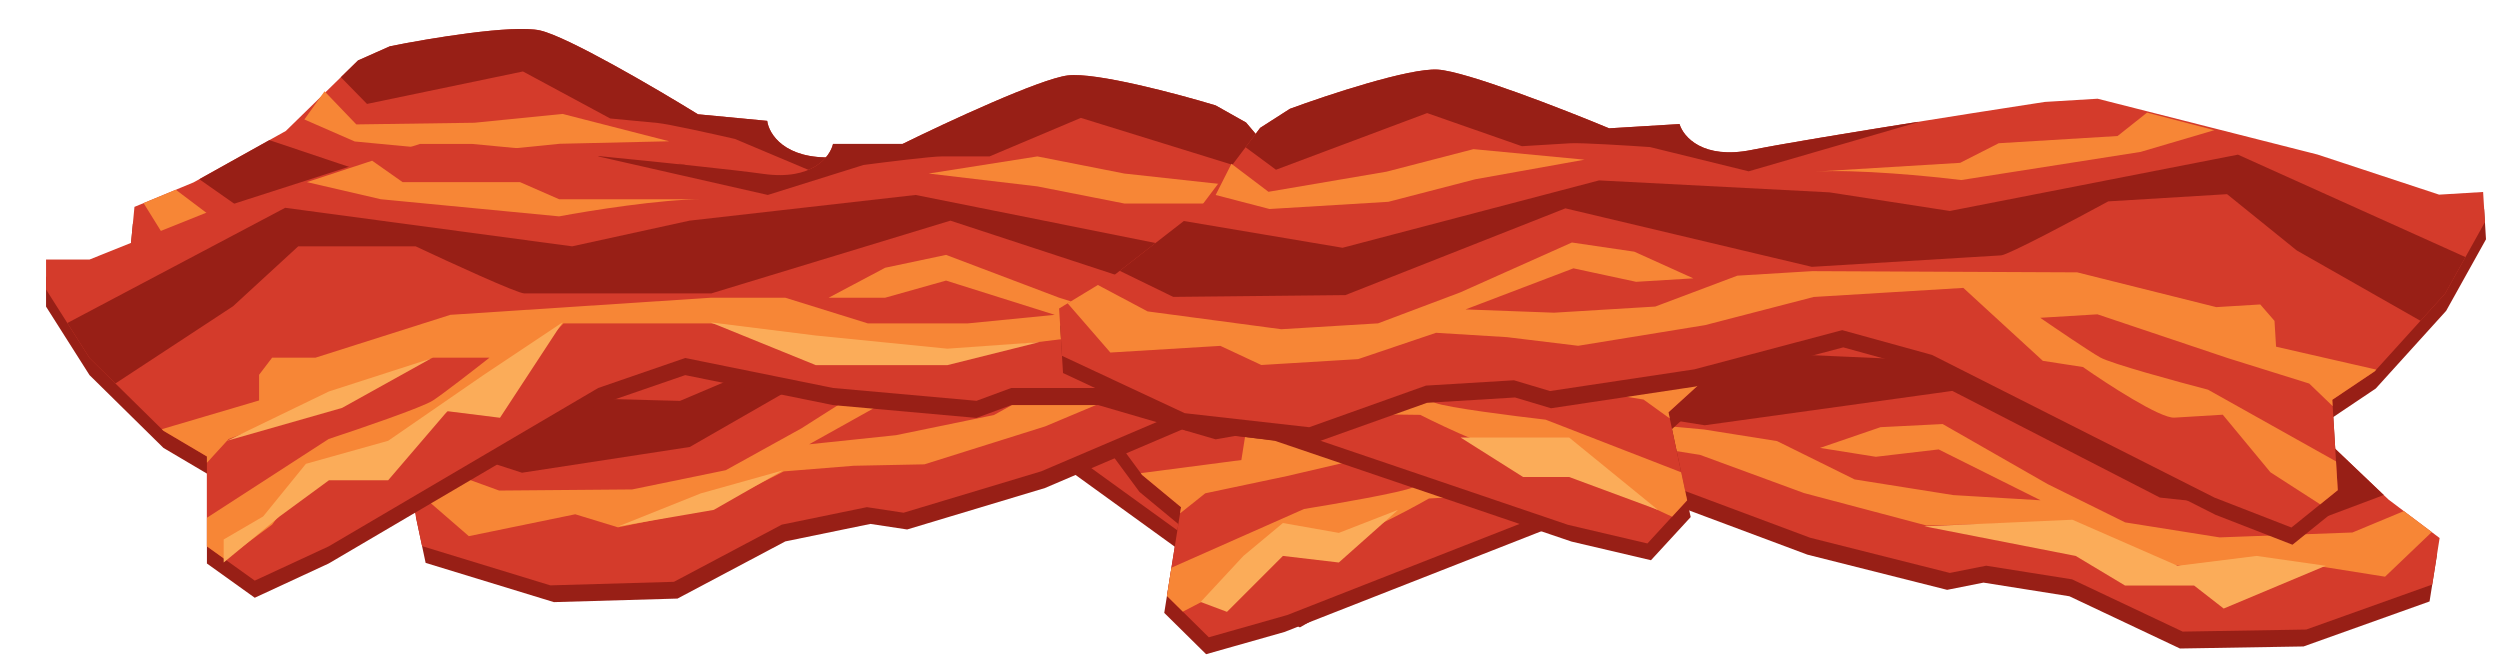 <svg width="380" height="100" viewBox="0 0 380 100" fill="none" xmlns="http://www.w3.org/2000/svg">
<g clip-path="url(#clip0_17_1440)">
<g filter="url(#filter0_d_17_1440)">
<path d="M81.827 3.217C77.666 2.298 64.893 4.438 59.027 5.623L54.175 7.776L43.197 18.498L29.176 26.316L20.192 30.037L19.514 37.163L36.352 48.57L54.465 53.562L72.722 50.07L85.88 51.322L90.958 53.766L112.854 53.889L135.654 51.482L148.381 57.269L186.89 85.12L197.582 91.367L205.312 86.873L206.606 73.269L213.555 70.008L225.787 60.059L233.353 50.32L233.784 45.785L227.205 45.159L210.12 36.343L178.869 22.91L170.974 22.159C159.248 22.133 133.93 22.164 126.463 22.499C118.996 22.834 116.621 18.948 116.368 16.963L105.841 15.961C99.57 12.096 85.989 4.136 81.827 3.217Z" fill="#981F16"/>
<path d="M82.074 0.626C77.913 -0.293 65.14 1.847 59.274 3.032L54.422 5.185L43.444 15.907L29.422 23.724L20.438 27.445L19.76 34.572L36.599 45.979L54.712 50.971L72.969 47.479L86.127 48.731L91.205 51.175L113.101 51.297L135.901 48.891L148.628 54.678L187.137 82.529L197.828 88.776L205.558 84.282L206.853 70.677L213.802 67.416L226.034 57.468L233.599 47.728L234.031 43.194L227.452 42.568L210.366 33.751L179.115 20.319L171.22 19.567C159.495 19.541 134.177 19.573 126.709 19.908C119.242 20.243 116.868 16.357 116.614 14.371L106.088 13.37C99.817 9.505 86.235 1.545 82.074 0.626Z" fill="#D43B2B"/>
<path fill-rule="evenodd" clip-rule="evenodd" d="M51.809 7.737L55.784 11.797L79.489 6.862L92.75 14.007L99.987 14.696C101.566 14.846 108.458 16.373 111.706 17.118L125.748 23.03L151.961 19.641L151.894 19.582C141.587 19.619 131.084 19.711 126.709 19.908C119.242 20.243 116.868 16.357 116.614 14.371L106.088 13.37C99.817 9.505 86.235 1.545 82.074 0.626C77.913 -0.293 65.14 1.847 59.274 3.032L54.422 5.185L51.809 7.737Z" fill="#981F16"/>
<path fill-rule="evenodd" clip-rule="evenodd" d="M221.753 60.95L226.034 57.468L229.899 52.492L198.591 31.922L154.614 33.621L137.221 28.044L103.38 20.902L63.824 24.982L40.946 17.299L30.292 23.24L37.611 28.371L63.145 32.108L97.746 24.288L132.883 38.744L161.173 41.436C162.226 41.536 173.029 37.77 178.299 35.875L196.062 37.565L205.068 47.574L221.753 60.95Z" fill="#981F16"/>
<path fill-rule="evenodd" clip-rule="evenodd" d="M206.762 71.631L206.853 70.677L213.802 67.416L214.069 67.199L199.764 61.45L200.134 57.563L198.407 54.784L191.828 54.158L172.049 45.739L132.822 39.392L121.637 38.328L108.767 41.025L93.635 39.585L80.601 37.038L97.541 33.42L106.506 36.888L115.058 37.702L106.937 32.353L97.911 29.533L80.189 34.384L67.319 37.081L52.845 35.704L33.478 29.939L26.725 24.842L21.823 26.872L27.002 35.206L43.45 36.771L49.063 40.574L63.537 41.951L75.687 39.839L86.09 42.136L96.432 45.081L115.696 44.953L132.452 43.279L154.821 45.407L164.895 58.132L170.693 59.991C173.935 63.133 180.945 69.465 183.05 69.665L190.287 70.354L196.003 80.049L202.625 85.987L205.558 84.282L205.97 79.952L188.683 66.279C184.222 64.329 174.929 60.133 173.448 58.946C171.968 57.759 167.54 53.59 165.512 51.654L174.065 52.468L192.404 62.057L203.815 67.719L206.762 71.631Z" fill="#F78636"/>
<path d="M53.913 17.502L46.265 14.16L49.328 9.875L54.16 14.911L72.108 14.658L85.513 13.318L101.714 17.475L85.082 17.853L71.677 19.192L53.913 17.502Z" fill="#F78636"/>
<path d="M157.02 29.274C152.496 27.972 141.871 25.218 135.555 24.617L157.266 26.683L163.434 24.655L181.197 26.345L186.111 23.544L195.671 27.723L184.24 29.25L157.02 29.274Z" fill="#F78636"/>
<path d="M317.43 38.989C321.688 39.139 333.522 44.401 338.906 47.013L343.067 50.31L351.02 63.433L362.644 74.505L370.415 80.351L369.292 87.421L350.138 94.262L331.352 94.573L314.546 86.632L301.492 84.558L295.964 85.657L274.731 80.307L253.255 72.283L239.486 74.708L195.242 92.06L183.329 95.439L176.966 89.157L179.11 75.66L173.196 70.767L163.836 58.079L158.942 46.759L159.657 42.26L166.184 43.297L184.929 39.027L218.545 33.824L226.377 35.068C237.738 37.971 262.246 44.324 269.393 46.514C276.54 48.703 279.809 45.533 280.551 43.674L290.994 45.333C298.031 43.156 313.171 38.84 317.43 38.989Z" fill="#981F16"/>
<path d="M317.838 36.419C322.097 36.568 333.93 41.83 339.315 44.442L343.475 47.739L351.428 60.863L363.053 71.934L370.823 77.781L369.7 84.85L350.546 91.691L331.76 92.002L314.954 84.061L301.9 81.987L296.372 83.086L275.14 77.736L253.663 69.712L239.894 72.138L195.65 89.489L183.738 92.868L177.375 86.586L179.519 73.09L173.604 68.197L164.244 55.508L159.351 44.188L160.065 39.69L166.592 40.726L185.338 36.456L218.953 31.253L226.786 32.498C238.146 35.4 262.654 41.753 269.801 43.943C276.948 46.132 280.218 42.962 280.959 41.103L291.402 42.762C298.439 40.585 313.579 36.269 317.838 36.419Z" fill="#D43B2B"/>
<path fill-rule="evenodd" clip-rule="evenodd" d="M345.368 50.863L340.505 53.801L318.784 43.103L304.158 46.71L296.979 45.569C295.412 45.32 288.357 45.078 285.026 44.988L269.952 47.206L245.416 37.379L245.496 37.338C255.467 39.948 265.614 42.66 269.801 43.943C276.948 46.132 280.218 42.962 280.959 41.103L291.402 42.762C298.439 40.585 313.579 36.269 317.838 36.419C322.097 36.568 333.93 41.83 339.315 44.442L343.475 47.739L345.368 50.863Z" fill="#981F16"/>
<path fill-rule="evenodd" clip-rule="evenodd" d="M167.52 59.949L164.244 55.508L161.744 49.726L197.197 37.626L239.356 50.253L257.591 49.196L292.144 50.731L329.427 64.561L353.499 62.835L362.332 71.247L353.964 74.388L328.304 71.63L296.753 55.417L259.119 60.64L231.053 56.182C230.009 56.016 220.489 49.672 215.859 46.52L198.236 43.721L187.016 51.164L167.52 59.949Z" fill="#981F16"/>
<path fill-rule="evenodd" clip-rule="evenodd" d="M179.368 74.035L179.519 73.09L173.604 68.197L173.399 67.919L188.687 65.925L189.299 62.069L191.666 59.809L198.193 60.846L219.447 57.633L259.017 61.283L270.113 63.046L281.901 68.872L296.913 71.256L310.171 72.044L294.671 64.311L285.125 65.43L276.64 64.082L285.839 60.931L295.283 60.455L311.232 69.577L323.021 75.403L337.38 77.684L357.573 76.939L365.386 73.689L369.625 76.879L362.529 83.656L346.212 81.064L339.827 83.344L325.468 81.063L314.23 75.984L303.582 75.61L292.833 75.879L274.211 70.945L258.404 65.139L236.213 61.614L223.279 71.42L217.201 71.772C213.278 74.004 204.909 78.385 202.82 78.054L195.64 76.913L187.684 84.874L179.789 88.97L177.375 86.586L178.057 82.291L198.211 73.368C203.018 72.594 213.065 70.852 214.794 70.072C216.524 69.293 221.852 66.361 224.3 64.993L215.815 63.645L195.662 68.351L183.199 70.983L179.368 74.035Z" fill="#F78636"/>
<path d="M340.891 59.793L349.132 58.466L347.236 53.553L341.3 57.222L323.983 52.495L311.338 47.85L294.612 47.829L310.623 52.349L323.269 56.993L340.891 59.793Z" fill="#F78636"/>
<path d="M238.112 45.443C242.817 45.312 253.794 45.298 260.06 46.294L238.521 42.872L233.055 39.368L215.432 36.569L211.374 32.63L201.073 34.288L211.76 38.621L238.112 45.443Z" fill="#F78636"/>
<path d="M114.032 30.862C109.784 31.204 98.229 36.993 92.983 39.844L88.995 43.323L81.723 56.785L70.676 68.364L63.211 74.552L64.697 81.559L84.191 87.523L102.98 86.983L119.366 78.295L132.304 75.635L137.885 76.481L158.828 70.181L179.878 61.199L193.762 62.997L238.869 78.319L250.948 81.154L256.983 74.594L254.146 61.217L259.805 56.065L268.506 42.974L272.814 31.452L271.868 26.993L265.399 28.323L246.446 24.908L212.585 21.234L204.822 22.83C193.618 26.242 169.453 33.693 162.424 36.202C155.395 38.711 151.964 35.693 151.128 33.871L140.777 35.999C133.632 34.145 118.281 30.52 114.032 30.862Z" fill="#981F16"/>
<path d="M113.492 28.314C109.244 28.656 97.689 34.445 92.442 37.296L88.454 40.775L81.182 54.237L70.135 65.816L62.671 72.004L64.157 79.011L83.65 84.975L102.439 84.435L118.826 75.747L131.764 73.087L137.345 73.933L158.288 67.633L179.337 58.651L193.221 60.449L238.329 75.771L250.407 78.606L256.443 72.046L253.606 58.669L259.264 53.517L267.965 40.426L272.273 28.904L271.327 24.445L264.858 25.775L245.905 22.36L212.045 18.686L204.282 20.282C193.078 23.694 168.913 31.145 161.884 33.654C154.854 36.163 151.424 33.145 150.587 31.323L140.237 33.451C133.092 31.597 117.74 27.973 113.492 28.314Z" fill="#D43B2B"/>
<path fill-rule="evenodd" clip-rule="evenodd" d="M86.723 43.98L91.735 46.693L112.891 35.03L127.692 37.97L134.808 36.506C136.361 36.187 143.398 35.626 146.723 35.386L161.901 36.919L185.915 25.997L185.833 25.96C176.003 29.017 166.002 32.184 161.884 33.654C154.854 36.163 151.424 33.145 150.587 31.323L140.237 33.451C133.092 31.597 117.74 27.973 113.492 28.314C109.244 28.656 97.689 34.445 92.442 37.296L88.454 40.775L86.723 43.98Z" fill="#981F16"/>
<path fill-rule="evenodd" clip-rule="evenodd" d="M264.92 45.008L267.965 40.426L270.166 34.54L234.114 24.064L192.633 38.577L174.356 38.346L139.905 41.441L103.358 56.934L79.215 56.299L70.82 65.098L79.344 67.855L104.844 63.941L135.541 46.328L173.418 49.84L201.235 44.12C202.271 43.907 211.458 37.143 215.922 33.788L233.389 30.196L244.984 37.119L264.92 45.008Z" fill="#981F16"/>
<path fill-rule="evenodd" clip-rule="evenodd" d="M253.805 59.607L253.606 58.669L259.264 53.517L259.455 53.23L244.075 51.931L243.265 48.109L240.784 45.96L234.314 47.29L212.909 45.044L173.553 50.477L162.556 52.739L151.075 59.088L136.195 62.148L122.987 63.534L138.079 55.113L147.676 55.798L156.086 54.069L146.731 51.339L137.269 51.291L121.8 61.119L110.319 67.469L96.086 70.395L75.868 70.564L67.894 67.674L63.821 71.05L71.262 77.495L87.435 74.169L93.933 76.157L108.165 73.23L119.134 67.651L129.755 66.796L140.511 66.579L158.866 60.81L174.364 54.299L196.359 49.776L209.788 58.981L215.881 59.058C219.917 61.109 228.505 65.104 230.576 64.679L237.692 63.215L246.052 70.803L254.153 74.535L256.443 72.046L255.54 67.789L234.94 59.792C230.097 59.237 219.967 57.952 218.198 57.252C216.43 56.552 210.954 53.867 208.438 52.611L216.847 50.882L237.229 54.668L249.82 56.733L253.805 59.607Z" fill="#F78636"/>
<path d="M91.657 52.692L83.353 51.74L84.995 46.749L91.116 50.144L108.178 44.642L120.576 39.433L137.289 38.655L121.522 43.892L109.124 49.1L91.657 52.692Z" fill="#F78636"/>
<path d="M193.629 33.718C188.92 33.8 177.95 34.283 171.74 35.56L193.088 31.17L198.37 27.425L215.837 23.833L219.69 19.717L230.069 20.907L219.612 25.716L193.629 33.718Z" fill="#F78636"/>
<path d="M162.306 10.069C166.535 9.549 179.048 12.889 184.776 14.625L189.402 17.228L199.315 28.941L212.532 38.052L221.124 42.607V49.765L203.28 59.526L184.776 62.78L166.932 57.574H153.714L148.427 59.526L126.619 57.574L104.149 53.019L90.931 57.574L49.957 81.652L38.722 86.858L31.452 81.652V67.986L24.844 64.082L13.609 53.019L7 42.607V38.052H13.609L31.452 30.893L63.835 20.482H71.766C83.441 21.566 108.643 23.995 116.045 25.037C123.446 26.078 126.178 22.434 126.619 20.482H137.193C143.801 17.228 158.076 10.59 162.306 10.069Z" fill="#981F16"/>
<path d="M162.306 7.466C166.535 6.946 179.048 10.286 184.776 12.022L189.402 14.625L199.315 26.338L212.532 35.449L221.124 40.004V47.162L203.28 56.923L184.776 60.177L166.932 54.971H153.714L148.427 56.923L126.619 54.971L104.149 50.416L90.931 54.971L49.957 79.049L38.722 84.255L31.452 79.049V65.383L24.844 61.479L13.609 50.416L7 40.004V35.449H13.609L31.452 28.291L63.835 17.878H71.766C83.441 18.963 108.643 21.392 116.045 22.434C123.446 23.475 126.178 19.831 126.619 17.878H137.193C143.801 14.625 158.076 7.987 162.306 7.466Z" fill="#D43B2B"/>
<path fill-rule="evenodd" clip-rule="evenodd" d="M191.761 17.413L187.419 21.078L164.289 13.919L150.41 19.776H143.14C141.554 19.776 134.549 20.644 131.245 21.078L116.705 25.633L90.931 19.776L91.004 19.724C101.261 20.737 111.708 21.824 116.045 22.434C123.446 23.475 126.178 19.831 126.619 17.878H137.193C143.801 14.625 158.076 7.987 162.306 7.466C166.535 6.946 179.048 10.286 184.776 12.022L189.402 14.625L191.761 17.413Z" fill="#981F16"/>
<path fill-rule="evenodd" clip-rule="evenodd" d="M17.541 54.288L13.609 50.416L10.233 45.097L43.348 27.585L86.966 33.442L104.81 29.538L139.175 25.633L178.167 33.442L201.669 27.961L211.713 34.884L203.941 39.299L178.167 40.6L144.462 29.538L108.114 40.6H79.697C78.639 40.6 68.241 35.828 63.175 33.442H45.331L35.418 42.553L17.541 54.288Z" fill="#981F16"/>
<path fill-rule="evenodd" clip-rule="evenodd" d="M31.452 66.341V65.383L24.844 61.479L24.598 61.237L39.383 56.869V52.965L41.366 50.361H47.974L68.462 43.854L108.114 41.251H119.349L131.906 45.156H147.106L160.323 43.854L143.801 38.648L134.549 41.251H125.958L134.549 36.696L143.801 34.743L160.984 41.251L173.541 45.156H188.08L207.906 41.251L215.112 36.816L219.8 39.302L213.854 47.108H197.332L191.384 50.361H176.845L164.949 47.108L154.375 48.409L143.801 50.361L124.636 48.409L108.114 45.156H85.644L74.409 56.869L68.462 58.171C64.937 60.99 57.359 66.63 55.244 66.63H47.974L41.366 75.741L34.211 81.025L31.452 79.049V74.7L49.957 62.726C54.583 61.207 64.232 57.91 65.818 56.869C67.404 55.828 72.206 52.097 74.409 50.361H65.818L46.653 58.171L34.757 62.726L31.452 66.341Z" fill="#F78636"/>
<path d="M188.741 26.934L196.671 24.331L194.028 19.776L188.741 24.331L170.897 22.379L157.68 19.776L141.158 22.379L157.68 24.331L170.897 26.934H188.741Z" fill="#F78636"/>
<path d="M84.983 28.887C89.609 28.019 100.448 26.284 106.792 26.284H84.983L79.035 23.681H61.192L56.566 20.427L46.653 23.681L57.888 26.284L84.983 28.887Z" fill="#F78636"/>
<path d="M218.695 9.196C214.382 8.932 201.921 13.057 196.229 15.152L191.705 18.052L182.385 30.434L169.562 40.402L161.143 45.507L161.579 52.702L180.234 61.419L199.162 63.555L216.905 57.228L230.284 56.417L235.754 58.055L257.709 54.755L280.174 48.799L293.83 52.567L336.769 74.255L348.457 78.799L355.498 73.12L354.666 59.385L361.117 55.055L371.815 43.246L377.87 32.376L377.592 27.797L370.903 28.202L352.407 22.102L318.996 13.622L310.969 14.108C299.218 15.915 273.858 19.902 266.43 21.402C259.001 22.903 256.015 19.408 255.45 17.472L244.747 18.121C237.86 15.256 223.007 9.459 218.695 9.196Z" fill="#981F16"/>
<path d="M218.536 6.579C214.223 6.315 201.762 10.44 196.071 12.536L191.547 15.436L182.227 27.817L169.403 37.785L160.985 42.891L161.421 50.086L180.076 58.803L199.003 60.938L216.747 54.611L230.125 53.801L235.595 55.439L257.55 52.139L280.016 46.182L293.671 49.95L336.61 71.639L348.299 76.183L355.34 70.504L354.507 56.768L360.959 52.438L371.656 40.63L377.711 29.759L377.434 25.18L370.745 25.586L352.248 19.485L318.838 11.006L310.811 11.492C299.059 13.298 273.7 17.286 266.271 18.786C258.843 20.287 255.856 16.791 255.291 14.856L244.589 15.505C237.702 12.639 222.849 6.843 218.536 6.579Z" fill="#D43B2B"/>
<path fill-rule="evenodd" clip-rule="evenodd" d="M189.328 18.383L193.947 21.8L216.922 13.187L231.326 18.223L238.684 17.777C240.29 17.68 247.433 18.122 250.804 18.355L265.797 22.042L291.528 14.575L291.451 14.527C281.131 16.174 270.623 17.907 266.271 18.786C258.843 20.287 255.856 16.791 255.291 14.856L244.589 15.505C237.701 12.639 222.849 6.843 218.536 6.579C214.223 6.315 201.762 10.44 196.071 12.536L191.547 15.436L189.328 18.383Z" fill="#981F16"/>
<path fill-rule="evenodd" clip-rule="evenodd" d="M367.912 44.763L371.656 40.63L374.749 35.077L340.165 19.506L296.374 28.068L278.075 25.237L243.054 23.421L204.064 33.661L179.942 29.593L170.198 37.167L178.333 41.128L204.5 40.856L237.941 27.669L275.404 36.56L304.168 34.817C305.238 34.752 315.471 29.318 320.454 26.609L338.515 25.514L349.103 34.064L367.912 44.763Z" fill="#981F16"/>
<path fill-rule="evenodd" clip-rule="evenodd" d="M354.566 57.731L354.507 56.768L360.959 52.438L361.193 52.18L345.962 48.697L345.724 44.772L343.559 42.277L336.87 42.683L315.737 37.398L275.444 37.214L264.073 37.903L251.601 42.597L236.216 43.529L222.759 43.032L239.165 36.786L248.688 38.835L257.384 38.308L248.41 34.256L238.927 32.861L221.932 40.456L209.46 45.151L194.744 46.042L174.439 43.334L166.876 39.318L162.282 42.104L168.776 49.585L185.498 48.572L191.717 51.478L206.433 50.586L218.275 46.586L229.057 47.246L239.878 48.559L259.157 45.422L275.682 41.138L298.425 39.76L310.51 50.845L316.609 51.788C320.348 54.406 328.362 59.61 330.503 59.481L337.861 59.035L345.104 67.787L352.668 72.659L355.34 70.504L355.075 66.132L335.616 55.232C330.841 53.989 320.874 51.267 319.206 50.318C317.537 49.369 312.449 45.913 310.113 44.304L318.809 43.777L338.683 50.451L351.001 54.3L354.566 57.731Z" fill="#F78636"/>
<path d="M192.965 27.768L184.78 25.638L187.178 20.898L192.807 25.152L210.749 22.095L223.968 18.669L240.849 20.272L224.246 23.247L211.026 26.674L192.965 27.768Z" fill="#F78636"/>
<path d="M298.103 23.367C293.368 22.779 282.292 21.7 275.87 22.089L297.944 20.751L303.806 17.77L321.867 16.676L326.351 13.121L336.583 15.784L325.37 19.089L298.103 23.367Z" fill="#F78636"/>
<path d="M34 81.5V78L40 74.5L46.5 66.5L59 63L73.5 53L85.5 45L76 59.5L68 58.5L59 69H50L42.5 74.5L34 81.5Z" fill="#FBAC59"/>
<path d="M52 58L34.5 63L50 55.5L65.5 50.5L52 58Z" fill="#FBAC59"/>
<path d="M108.5 73.5L94 76L106.5 71L119 67.5L108.5 73.5Z" fill="#FBAC59"/>
<path d="M144 51.5L158 48L144 49L124 47L108 45L124 51.5H144Z" fill="#FBAC59"/>
<path d="M203.5 81.5L212.5 73.5L203.5 77L195 75.5L189 80.5L182.5 87.5L186.5 89L195 80.5L203.5 81.5Z" fill="#FBAC59"/>
<path d="M231.5 68.5L222 62.5H238.5L252 73.5L238.5 68.5H231.5Z" fill="#FBAC59"/>
<path d="M315.5 80.5L292.5 76L315 75L331 82L343 80.5L353.5 82L338 88.5L333.5 85H323L315.5 80.5Z" fill="#FBAC59"/>
</g>
</g>
<defs>
<filter id="filter0_d_17_1440" x="7" y="0.403" width="370.87" height="99.036" filterUnits="userSpaceOnUse" color-interpolation-filters="sRGB">
<feFlood flood-opacity="0" result="BackgroundImageFix"/>
<feColorMatrix in="SourceAlpha" type="matrix" values="0 0 0 0 0 0 0 0 0 0 0 0 0 0 0 0 0 0 127 0" result="hardAlpha"/>
<feOffset dy="4"/>
<feComposite in2="hardAlpha" operator="out"/>
<feColorMatrix type="matrix" values="0 0 0 0 0 0 0 0 0 0 0 0 0 0 0 0 0 0 0.1 0"/>
<feBlend mode="normal" in2="BackgroundImageFix" result="effect1_dropShadow_17_1440"/>
<feBlend mode="normal" in="SourceGraphic" in2="effect1_dropShadow_17_1440" result="shape"/>
</filter>
<clipPath id="clip0_17_1440">
<rect width="380" height="100" fill="white"/>
</clipPath>
</defs>
</svg>
